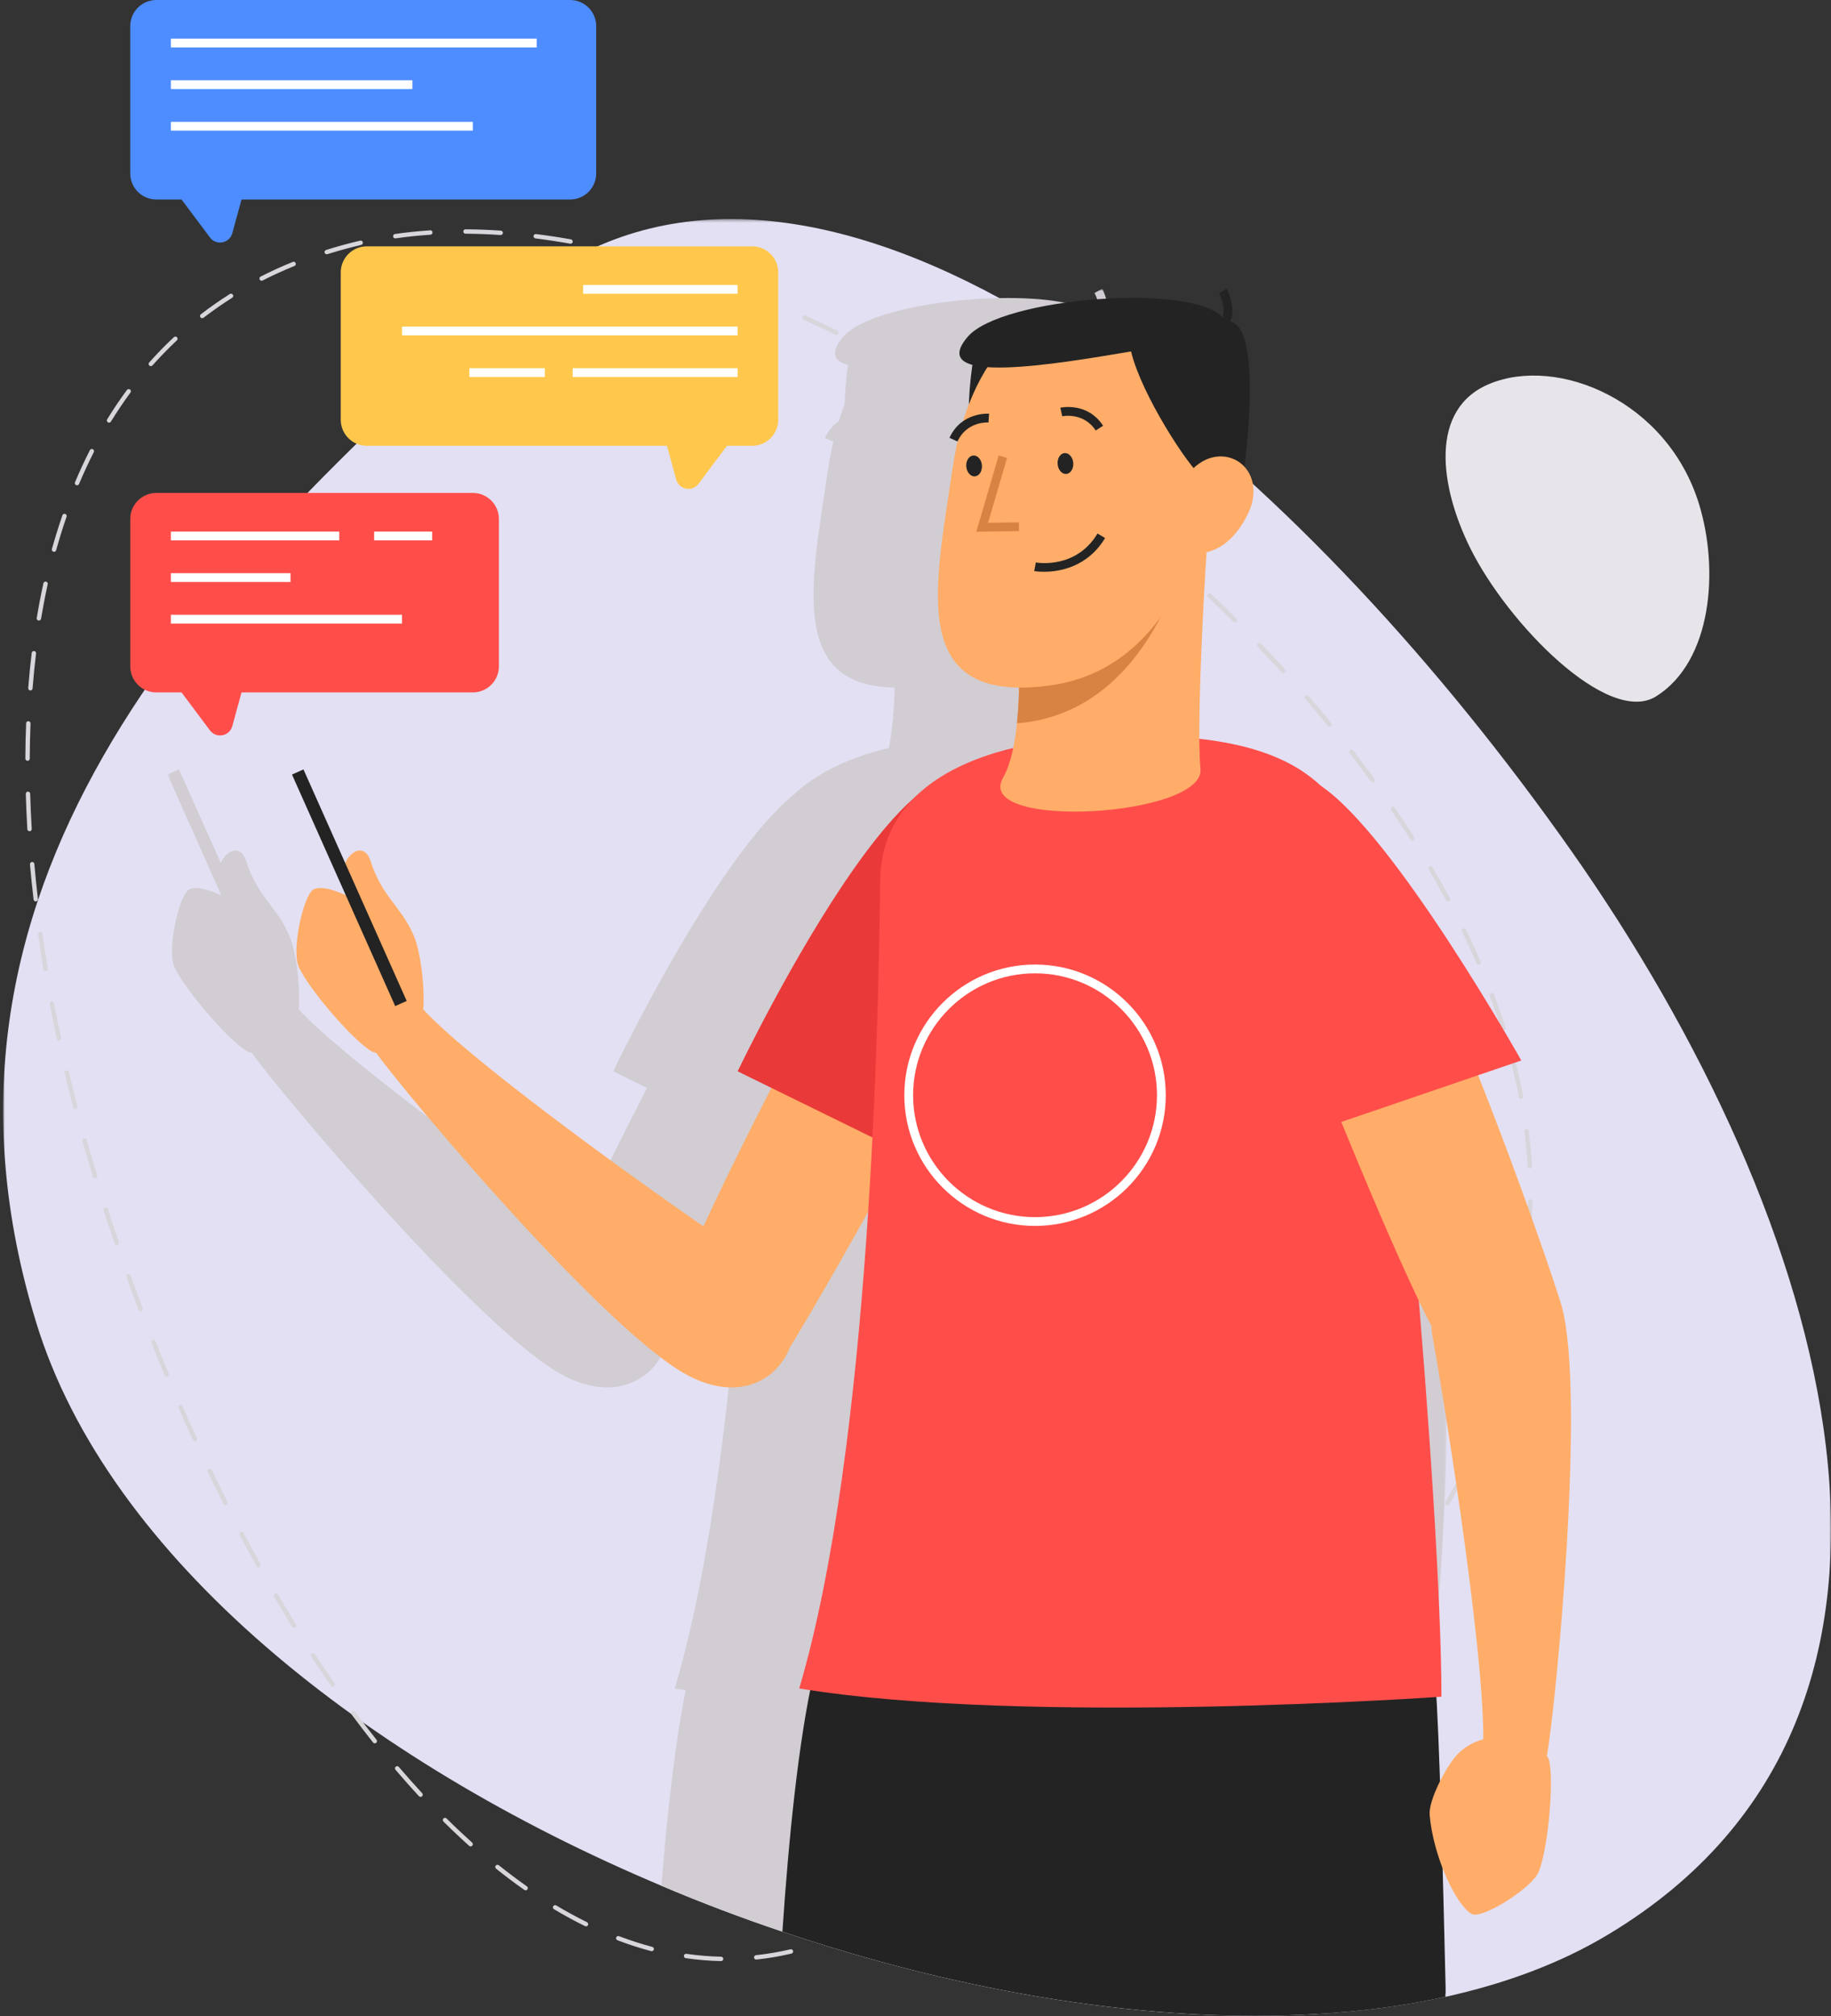 <svg width="563" height="620" viewBox="0 0 563 620" fill="none" xmlns="http://www.w3.org/2000/svg">
<rect x="0" y="0" width="563" height="620" fill="#333333" stroke="none"/>
<mask id="mask0_37_627" style="mask-type:luminance" maskUnits="userSpaceOnUse" x="0" y="67" width="563" height="553">
<path fill-rule="evenodd" clip-rule="evenodd" d="M0.963 67.365H563V619.914H0.963V67.365Z" fill="white"/>
</mask>
<g mask="url(#mask0_37_627)">
<path fill-rule="evenodd" clip-rule="evenodd" d="M494.518 594.904C479.974 603.662 463.052 609.988 444.4 614.097C432.019 616.8 418.827 618.584 405.095 619.341C354.599 622.423 296.533 612.961 240.577 594.039C228.034 589.822 215.599 585.118 203.38 579.928C112.39 541.65 33.293 479.152 11.127 406.705C-29.368 274.463 57.568 179.364 158.236 92.104C199.055 56.691 252.254 61.773 307.292 91.671C320.16 98.645 333.081 106.971 346.002 116.433C394.498 152.061 442.508 203.909 483.056 261.542C562.639 374.699 608.702 526.296 494.518 594.904Z" fill="#E3E0F3"/>
</g>
<path fill-rule="evenodd" clip-rule="evenodd" d="M452.095 168.61C442.704 149.676 439.265 125.715 458.096 118C479.127 109.387 512.636 123.314 522.39 154.915C528.623 175.108 526.482 203.297 509.257 214.132C494.519 223.409 463.616 191.83 452.095 168.61" fill="#E8E5EA"/>
<path fill-rule="evenodd" clip-rule="evenodd" d="M153.948 72.276C153.932 72.276 153.915 72.276 153.899 72.276C150.282 72.027 146.655 71.892 143.13 71.87C142.751 71.87 142.454 71.567 142.454 71.194C142.459 70.821 142.757 70.519 143.13 70.519H143.135C146.692 70.54 150.347 70.675 153.997 70.924C154.37 70.951 154.645 71.275 154.624 71.648C154.597 72.005 154.299 72.276 153.948 72.276ZM121.542 73.313C121.212 73.313 120.92 73.07 120.871 72.735C120.817 72.367 121.071 72.021 121.444 71.967C124.937 71.459 128.581 71.08 132.263 70.837C132.684 70.767 132.96 71.097 132.982 71.47C133.009 71.837 132.728 72.162 132.354 72.183C128.705 72.427 125.099 72.805 121.639 73.302C121.606 73.308 121.574 73.313 121.542 73.313ZM175.433 74.951C175.39 74.951 175.352 74.946 175.314 74.94C171.762 74.302 168.172 73.762 164.642 73.318C164.269 73.27 164.004 72.934 164.053 72.561C164.101 72.194 164.409 71.945 164.809 71.978C168.367 72.421 171.978 72.972 175.552 73.61C175.914 73.675 176.163 74.027 176.098 74.394C176.039 74.719 175.752 74.951 175.433 74.951ZM100.467 78.195C100.181 78.195 99.916 78.011 99.824 77.719C99.71 77.363 99.91 76.984 100.267 76.876C103.689 75.795 107.214 74.832 110.75 74.005C111.107 73.919 111.48 74.146 111.561 74.508C111.648 74.87 111.421 75.233 111.058 75.319C107.555 76.141 104.057 77.098 100.673 78.163C100.602 78.184 100.538 78.195 100.467 78.195ZM196.562 79.688C196.502 79.688 196.443 79.682 196.383 79.666C192.869 78.715 189.344 77.844 185.9 77.071C185.532 76.99 185.305 76.628 185.386 76.26C185.467 75.898 185.808 75.665 186.192 75.752C189.658 76.53 193.204 77.406 196.74 78.358C197.097 78.46 197.313 78.828 197.21 79.19C197.129 79.488 196.859 79.688 196.562 79.688ZM217.252 86.122C217.176 86.122 217.101 86.111 217.025 86.084C213.641 84.889 210.186 83.748 206.769 82.683C206.412 82.57 206.212 82.191 206.326 81.84C206.434 81.483 206.818 81.278 207.169 81.397C210.602 82.462 214.073 83.613 217.474 84.808C217.825 84.932 218.014 85.322 217.89 85.673C217.793 85.949 217.533 86.122 217.252 86.122ZM80.447 86.332C80.204 86.332 79.966 86.197 79.847 85.959C79.679 85.629 79.809 85.223 80.144 85.05C83.329 83.428 86.659 81.909 90.038 80.541C90.373 80.39 90.773 80.569 90.914 80.915C91.055 81.26 90.887 81.655 90.541 81.796C87.2 83.147 83.907 84.65 80.755 86.256C80.658 86.305 80.55 86.332 80.447 86.332ZM237.451 93.956C237.364 93.956 237.278 93.94 237.186 93.902C233.877 92.496 230.509 91.123 227.167 89.831C226.821 89.695 226.648 89.301 226.784 88.955C226.924 88.609 227.313 88.447 227.659 88.571C231.011 89.868 234.396 91.247 237.715 92.658C238.061 92.804 238.218 93.199 238.078 93.545C237.964 93.799 237.715 93.956 237.451 93.956ZM62.173 97.854C61.968 97.854 61.773 97.767 61.638 97.594C61.411 97.297 61.465 96.87 61.762 96.643C64.601 94.459 67.601 92.361 70.678 90.42C70.997 90.225 71.413 90.317 71.613 90.631C71.813 90.95 71.716 91.366 71.402 91.561C68.358 93.486 65.396 95.556 62.584 97.719C62.465 97.811 62.319 97.854 62.173 97.854ZM257.141 102.995C257.044 102.995 256.941 102.974 256.843 102.925C253.589 101.319 250.307 99.757 247.079 98.275C246.744 98.119 246.593 97.713 246.75 97.378C246.906 97.037 247.306 96.886 247.647 97.043C250.88 98.529 254.178 100.103 257.444 101.709C257.779 101.876 257.914 102.282 257.752 102.617C257.633 102.855 257.39 102.995 257.141 102.995ZM46.381 112.597C46.219 112.597 46.062 112.543 45.932 112.424C45.651 112.181 45.63 111.754 45.878 111.472C48.273 108.775 50.825 106.152 53.469 103.687C53.739 103.428 54.166 103.444 54.42 103.714C54.68 103.99 54.664 104.417 54.388 104.671C51.782 107.115 49.257 109.705 46.884 112.37C46.754 112.521 46.57 112.597 46.381 112.597ZM276.317 113.083C276.204 113.083 276.096 113.056 275.988 112.997C272.847 111.24 269.646 109.504 266.483 107.839C266.153 107.666 266.024 107.255 266.197 106.925C266.375 106.596 266.786 106.466 267.11 106.639C270.289 108.315 273.495 110.056 276.647 111.818C276.972 112.002 277.091 112.413 276.907 112.737C276.782 112.959 276.555 113.083 276.317 113.083ZM294.97 124.123C294.851 124.123 294.727 124.091 294.613 124.02C291.531 122.096 288.423 120.209 285.373 118.403C285.049 118.214 284.941 117.798 285.135 117.479C285.319 117.149 285.736 117.046 286.06 117.241C289.115 119.046 292.24 120.944 295.332 122.874C295.646 123.074 295.743 123.491 295.543 123.81C295.419 124.01 295.197 124.123 294.97 124.123ZM33.53 129.984C33.406 129.984 33.287 129.951 33.173 129.881C32.859 129.686 32.757 129.27 32.951 128.951C34.855 125.853 36.904 122.815 39.028 119.928C39.255 119.63 39.677 119.571 39.974 119.787C40.277 120.009 40.337 120.431 40.115 120.728C38.012 123.588 35.99 126.589 34.103 129.659C33.979 129.87 33.757 129.984 33.53 129.984ZM313.081 136.028C312.946 136.028 312.811 135.985 312.698 135.909C309.702 133.839 306.68 131.806 303.723 129.86C303.409 129.654 303.323 129.238 303.528 128.924C303.734 128.622 304.15 128.53 304.464 128.73C307.432 130.681 310.459 132.72 313.46 134.79C313.773 135.007 313.849 135.428 313.638 135.731C313.503 135.92 313.292 136.028 313.081 136.028ZM330.604 148.706C330.463 148.706 330.323 148.663 330.198 148.571C327.3 146.382 324.381 144.214 321.515 142.138C321.213 141.916 321.148 141.494 321.364 141.197C321.586 140.889 322.007 140.824 322.31 141.045C325.181 143.122 328.111 145.295 331.015 147.495C331.312 147.717 331.366 148.144 331.144 148.442C331.009 148.615 330.809 148.706 330.604 148.706ZM23.685 149.241C23.598 149.241 23.512 149.225 23.425 149.193C23.079 149.047 22.917 148.647 23.063 148.306C24.48 144.932 26.02 141.613 27.637 138.445C27.805 138.11 28.21 137.974 28.545 138.147C28.88 138.315 29.01 138.726 28.843 139.056C27.237 142.202 25.712 145.489 24.306 148.831C24.198 149.09 23.95 149.241 23.685 149.241ZM347.585 162.18C347.434 162.18 347.283 162.131 347.153 162.028C344.428 159.763 341.6 157.465 338.746 155.2C338.454 154.967 338.405 154.546 338.638 154.254C338.876 153.962 339.297 153.919 339.584 154.14C342.449 156.411 345.288 158.714 348.018 160.985C348.304 161.223 348.348 161.65 348.11 161.936C347.975 162.098 347.78 162.18 347.585 162.18ZM16.619 169.695C16.554 169.695 16.494 169.689 16.435 169.673C16.078 169.57 15.862 169.197 15.964 168.835C16.948 165.316 18.03 161.823 19.187 158.46C19.311 158.109 19.7 157.909 20.046 158.039C20.398 158.163 20.587 158.547 20.468 158.898C19.316 162.239 18.241 165.705 17.267 169.203C17.186 169.5 16.91 169.695 16.619 169.695ZM363.989 176.43C363.821 176.43 363.664 176.371 363.534 176.252C360.869 173.83 358.139 171.402 355.419 169.04C355.138 168.802 355.111 168.369 355.354 168.088C355.598 167.802 356.025 167.786 356.306 168.023C359.036 170.391 361.767 172.824 364.443 175.252C364.718 175.506 364.74 175.933 364.486 176.209C364.351 176.355 364.172 176.43 363.989 176.43ZM11.958 190.839C11.92 190.839 11.883 190.834 11.845 190.828C11.477 190.769 11.228 190.417 11.293 190.05C11.893 186.455 12.585 182.87 13.348 179.388C13.429 179.026 13.786 178.799 14.153 178.869C14.515 178.95 14.748 179.313 14.667 179.675C13.91 183.135 13.223 186.703 12.623 190.271C12.569 190.601 12.283 190.839 11.958 190.839ZM379.683 191.374C379.51 191.374 379.337 191.309 379.208 191.174C376.65 188.628 374.039 186.087 371.455 183.627C371.185 183.367 371.174 182.94 371.433 182.67C371.687 182.405 372.12 182.389 372.385 182.648C374.98 185.119 377.597 187.665 380.159 190.217C380.424 190.482 380.424 190.909 380.159 191.174C380.03 191.309 379.857 191.374 379.683 191.374ZM394.649 207.042C394.465 207.042 394.286 206.966 394.151 206.821C391.724 204.155 389.242 201.49 386.771 198.905C386.517 198.641 386.528 198.208 386.793 197.954C387.069 197.7 387.49 197.7 387.75 197.976C390.231 200.565 392.718 203.236 395.151 205.912C395.405 206.188 395.384 206.615 395.103 206.864C394.978 206.983 394.816 207.042 394.649 207.042ZM9.347 212.329C9.331 212.329 9.314 212.329 9.293 212.329C8.92 212.297 8.644 211.972 8.671 211.605C8.958 207.961 9.32 204.322 9.747 200.797C9.79 200.43 10.093 200.181 10.498 200.208C10.871 200.251 11.131 200.586 11.088 200.959C10.666 204.468 10.304 208.085 10.017 211.708C9.996 212.059 9.698 212.329 9.347 212.329ZM408.813 223.44C408.619 223.44 408.424 223.353 408.289 223.191C406.04 220.445 403.699 217.66 401.326 214.914C401.082 214.633 401.115 214.205 401.401 213.962C401.682 213.713 402.109 213.751 402.353 214.032C404.732 216.784 407.083 219.579 409.338 222.337C409.576 222.623 409.533 223.05 409.241 223.288C409.116 223.391 408.965 223.44 408.813 223.44ZM8.471 233.971C8.098 233.966 7.795 233.663 7.795 233.29C7.811 229.662 7.893 226.013 8.033 222.439C8.049 222.072 8.336 221.764 8.736 221.791C9.109 221.807 9.401 222.12 9.385 222.493C9.244 226.051 9.163 229.684 9.147 233.296C9.147 233.669 8.844 233.971 8.471 233.971ZM422.065 240.584C421.854 240.584 421.648 240.492 421.519 240.308C419.394 237.394 417.21 234.48 415.025 231.658C414.798 231.361 414.852 230.939 415.15 230.706C415.442 230.479 415.864 230.528 416.096 230.831C418.291 233.664 420.481 236.589 422.611 239.514C422.827 239.816 422.762 240.238 422.465 240.454C422.34 240.546 422.2 240.584 422.065 240.584ZM9.082 255.63C8.725 255.63 8.428 255.349 8.406 254.992C8.19 251.327 8.028 247.672 7.93 244.147C7.92 243.774 8.212 243.46 8.585 243.449H8.606C8.968 243.449 9.271 243.741 9.282 244.109C9.379 247.623 9.541 251.256 9.758 254.911C9.779 255.284 9.493 255.603 9.12 255.63H9.082ZM434.256 258.49C434.035 258.49 433.813 258.382 433.683 258.176C431.78 255.176 429.78 252.137 427.741 249.148C427.536 248.839 427.612 248.418 427.92 248.207C428.223 247.996 428.65 248.077 428.861 248.385C430.904 251.386 432.915 254.441 434.824 257.452C435.024 257.771 434.932 258.187 434.618 258.387C434.505 258.458 434.381 258.49 434.256 258.49ZM445.199 277.186C444.961 277.186 444.729 277.056 444.604 276.829C442.917 273.693 441.139 270.525 439.311 267.405C439.127 267.086 439.236 266.675 439.555 266.481C439.868 266.286 440.29 266.4 440.479 266.724C442.312 269.854 444.101 273.039 445.794 276.191C445.972 276.515 445.848 276.932 445.518 277.105C445.421 277.159 445.307 277.186 445.199 277.186ZM10.99 277.213C10.65 277.213 10.358 276.959 10.32 276.613C9.893 272.975 9.525 269.336 9.212 265.822C9.179 265.449 9.455 265.119 9.823 265.087C10.261 265.049 10.525 265.33 10.558 265.697C10.866 269.206 11.239 272.829 11.661 276.462C11.704 276.829 11.439 277.165 11.066 277.208C11.039 277.213 11.018 277.213 10.99 277.213ZM454.655 296.665C454.395 296.665 454.147 296.514 454.033 296.26C452.606 292.967 451.087 289.664 449.524 286.447C449.362 286.112 449.502 285.706 449.838 285.544C450.167 285.377 450.573 285.517 450.741 285.852C452.314 289.096 453.838 292.411 455.277 295.719C455.423 296.065 455.266 296.46 454.925 296.611C454.839 296.644 454.747 296.665 454.655 296.665ZM14.034 298.665C13.71 298.665 13.423 298.427 13.369 298.098C12.758 294.481 12.201 290.875 11.71 287.377C11.655 287.009 11.915 286.663 12.283 286.614C12.629 286.555 12.991 286.814 13.045 287.187C13.537 290.675 14.094 294.27 14.699 297.876C14.764 298.244 14.515 298.59 14.148 298.655C14.11 298.66 14.072 298.665 14.034 298.665ZM462.289 316.918C462.002 316.918 461.737 316.739 461.645 316.453C460.57 313.09 459.375 309.668 458.088 306.267C457.958 305.916 458.131 305.526 458.483 305.397C458.829 305.245 459.218 305.434 459.353 305.786C460.651 309.208 461.851 312.658 462.932 316.037C463.046 316.393 462.851 316.777 462.494 316.891C462.424 316.912 462.354 316.918 462.289 316.918ZM18.116 319.94C17.803 319.94 17.527 319.723 17.456 319.404C16.7 315.901 15.97 312.322 15.294 308.775C15.218 308.408 15.462 308.056 15.829 307.986C16.186 307.889 16.548 308.154 16.619 308.521C17.294 312.057 18.019 315.625 18.776 319.123C18.857 319.485 18.624 319.848 18.257 319.923C18.213 319.934 18.165 319.94 18.116 319.94ZM467.695 337.867C467.382 337.867 467.095 337.64 467.036 337.315C466.365 333.872 465.565 330.336 464.651 326.805C464.559 326.443 464.776 326.075 465.138 325.984C465.489 325.892 465.862 326.108 465.96 326.47C466.879 330.022 467.69 333.585 468.36 337.061C468.43 337.424 468.193 337.78 467.825 337.851C467.782 337.862 467.738 337.867 467.695 337.867ZM23.149 341.009C22.847 341.009 22.576 340.803 22.495 340.5C21.582 337.008 20.7 333.499 19.862 329.985C19.776 329.617 19.998 329.255 20.36 329.168C20.717 329.082 21.09 329.304 21.176 329.666C22.02 333.175 22.89 336.673 23.804 340.16C23.896 340.522 23.685 340.89 23.323 340.987C23.263 340.998 23.204 341.009 23.149 341.009ZM470.371 359.32C470.015 359.32 469.717 359.039 469.696 358.677C469.512 355.146 469.193 351.535 468.739 347.95C468.69 347.583 468.955 347.242 469.322 347.199C469.728 347.166 470.031 347.415 470.079 347.783C470.534 351.4 470.863 355.043 471.047 358.606C471.069 358.979 470.782 359.298 470.409 359.32H470.371ZM29.232 362.348C28.945 362.348 28.68 362.164 28.588 361.872L28.426 361.348C27.372 357.915 26.334 354.417 25.355 350.957C25.253 350.6 25.458 350.227 25.82 350.124C26.193 350.027 26.556 350.232 26.653 350.589C27.637 354.038 28.669 357.531 29.724 360.959L29.875 361.472C29.989 361.829 29.789 362.202 29.432 362.316C29.367 362.337 29.297 362.348 29.232 362.348ZM470.02 380.947C470.004 380.947 469.993 380.947 469.977 380.947C469.604 380.92 469.323 380.595 469.35 380.222C469.598 376.687 469.771 373.064 469.852 369.453C469.858 369.08 470.123 368.809 470.544 368.793C470.912 368.798 471.209 369.107 471.204 369.485C471.123 373.118 470.95 376.762 470.696 380.32C470.674 380.676 470.371 380.947 470.02 380.947ZM35.93 382.935C35.655 382.935 35.39 382.762 35.292 382.481C34.125 379.07 32.978 375.642 31.859 372.204C31.746 371.852 31.94 371.468 32.297 371.355C32.654 371.241 33.032 371.436 33.146 371.787C34.265 375.215 35.406 378.637 36.574 382.043C36.693 382.395 36.504 382.779 36.152 382.903C36.076 382.925 36.006 382.935 35.93 382.935ZM467.365 402.409C467.328 402.409 467.29 402.404 467.246 402.398C466.879 402.328 466.636 401.977 466.7 401.614C467.322 398.133 467.863 394.548 468.312 390.953C468.355 390.58 468.712 390.315 469.063 390.364C469.436 390.412 469.696 390.747 469.652 391.12C469.204 394.743 468.658 398.349 468.03 401.847C467.971 402.177 467.69 402.409 467.365 402.409ZM43.256 403.286C42.986 403.286 42.726 403.118 42.629 402.848C41.353 399.48 40.104 396.095 38.877 392.7C38.747 392.349 38.931 391.959 39.282 391.829C39.639 391.711 40.018 391.889 40.147 392.24C41.369 395.63 42.618 399.009 43.889 402.367C44.018 402.718 43.845 403.107 43.499 403.237C43.418 403.27 43.337 403.286 43.256 403.286ZM51.258 423.42C50.993 423.42 50.744 423.263 50.636 423.004C49.246 419.679 47.889 416.332 46.549 412.958C46.408 412.612 46.581 412.218 46.927 412.082C47.262 411.947 47.662 412.11 47.803 412.456C49.138 415.824 50.501 419.165 51.879 422.484C52.025 422.831 51.863 423.225 51.517 423.366C51.431 423.404 51.344 423.42 51.258 423.42ZM462.343 423.435C462.283 423.435 462.218 423.43 462.148 423.408C461.791 423.3 461.591 422.921 461.699 422.565C462.727 419.148 463.673 415.644 464.5 412.163C464.592 411.8 464.938 411.579 465.316 411.66C465.679 411.752 465.906 412.114 465.819 412.476C464.981 415.985 464.03 419.51 462.992 422.954C462.905 423.246 462.635 423.435 462.343 423.435ZM59.93 443.277C59.675 443.277 59.432 443.131 59.319 442.883C57.821 439.612 56.34 436.308 54.885 432.983C54.739 432.643 54.896 432.243 55.237 432.091C55.578 431.951 55.977 432.097 56.129 432.443C57.578 435.762 59.048 439.055 60.546 442.32C60.703 442.661 60.551 443.061 60.216 443.218C60.124 443.261 60.027 443.277 59.93 443.277ZM454.871 443.725C454.779 443.725 454.687 443.709 454.595 443.666C454.255 443.52 454.103 443.12 454.249 442.779C455.687 439.514 457.039 436.151 458.283 432.783C458.412 432.437 458.796 432.253 459.153 432.383C459.499 432.512 459.677 432.902 459.548 433.253C458.299 436.648 456.931 440.033 455.487 443.32C455.374 443.574 455.131 443.725 454.871 443.725ZM69.321 462.799C69.072 462.799 68.834 462.664 68.715 462.432C67.099 459.22 65.498 455.976 63.92 452.7C63.757 452.365 63.898 451.959 64.239 451.797C64.585 451.64 64.979 451.776 65.141 452.111C66.715 455.376 68.304 458.615 69.921 461.821C70.088 462.156 69.959 462.561 69.623 462.729C69.526 462.778 69.423 462.799 69.321 462.799ZM444.988 462.973C444.869 462.973 444.75 462.946 444.642 462.881C444.318 462.686 444.215 462.275 444.404 461.956C446.237 458.858 447.994 455.68 449.621 452.5C449.794 452.165 450.194 452.036 450.53 452.209C450.865 452.382 450.995 452.787 450.827 453.117C449.183 456.317 447.416 459.523 445.567 462.643C445.442 462.854 445.215 462.973 444.988 462.973ZM432.921 480.923C432.78 480.923 432.634 480.88 432.51 480.788C432.218 480.566 432.159 480.139 432.38 479.842C434.548 476.976 436.657 474.03 438.646 471.072C438.857 470.764 439.273 470.678 439.587 470.889C439.895 471.099 439.976 471.521 439.765 471.829C437.765 474.808 435.646 477.776 433.462 480.658C433.326 480.831 433.126 480.923 432.921 480.923ZM79.469 481.944C79.231 481.944 79.004 481.82 78.879 481.598C77.155 478.506 75.414 475.3 73.7 472.067C73.527 471.737 73.646 471.326 73.976 471.153C74.311 470.991 74.716 471.104 74.889 471.434C76.603 474.656 78.339 477.857 80.058 480.939C80.242 481.263 80.123 481.679 79.798 481.858C79.696 481.917 79.582 481.944 79.469 481.944ZM418.983 497.456C418.821 497.456 418.653 497.396 418.523 497.272C418.253 497.023 418.237 496.59 418.491 496.32C420.956 493.676 423.368 490.957 425.655 488.248C425.898 487.973 426.325 487.929 426.606 488.167C426.893 488.411 426.93 488.838 426.687 489.124C424.384 491.849 421.962 494.579 419.48 497.245C419.345 497.385 419.167 497.456 418.983 497.456ZM90.444 500.623C90.222 500.623 90 500.51 89.871 500.304C87.995 497.271 86.108 494.146 84.264 491.016C84.08 490.692 84.183 490.275 84.507 490.086C84.826 489.897 85.243 490.011 85.432 490.329C87.27 493.454 89.146 496.569 91.022 499.591C91.217 499.91 91.12 500.326 90.8 500.521C90.692 500.591 90.568 500.623 90.444 500.623ZM403.515 512.588C403.326 512.588 403.142 512.512 403.007 512.361C402.758 512.085 402.785 511.658 403.061 511.409C405.775 508.976 408.424 506.5 410.949 504.035C411.214 503.775 411.646 503.786 411.901 504.046C412.165 504.316 412.16 504.743 411.89 505.003C409.354 507.479 406.689 509.971 403.964 512.415C403.834 512.528 403.672 512.588 403.515 512.588ZM102.338 518.735C102.122 518.735 101.911 518.632 101.781 518.443C99.737 515.508 97.694 512.48 95.71 509.447C95.499 509.139 95.591 508.717 95.904 508.512C96.212 508.312 96.629 508.398 96.84 508.712C98.818 511.734 100.856 514.745 102.889 517.67C103.106 517.978 103.03 518.4 102.722 518.611C102.603 518.692 102.473 518.735 102.338 518.735ZM386.831 526.391C386.625 526.391 386.425 526.299 386.296 526.126C386.069 525.828 386.123 525.407 386.42 525.18C389.291 522.974 392.14 520.714 394.876 518.454C395.162 518.211 395.584 518.254 395.822 518.54C396.06 518.832 396.022 519.254 395.735 519.492C392.983 521.768 390.129 524.039 387.242 526.25C387.117 526.347 386.971 526.391 386.831 526.391ZM115.243 536.127C115.048 536.127 114.848 536.041 114.713 535.873C112.529 533.111 110.307 530.213 108.107 527.255C107.885 526.958 107.95 526.531 108.247 526.309C108.55 526.093 108.972 526.153 109.199 526.45C111.383 529.396 113.594 532.283 115.773 535.03C116.005 535.322 115.957 535.749 115.665 535.982C115.54 536.079 115.394 536.127 115.243 536.127ZM369.222 538.993C369.006 538.993 368.795 538.885 368.66 538.69C368.454 538.382 368.535 537.96 368.849 537.755C371.855 535.738 374.845 533.668 377.737 531.602C378.035 531.381 378.462 531.456 378.678 531.759C378.894 532.062 378.829 532.489 378.527 532.705C375.623 534.776 372.623 536.852 369.6 538.879C369.487 538.955 369.352 538.993 369.222 538.993ZM350.91 550.552C350.678 550.552 350.456 550.433 350.326 550.222C350.137 549.903 350.24 549.487 350.564 549.292C353.711 547.416 356.814 545.518 359.782 543.642C360.101 543.453 360.518 543.539 360.718 543.853C360.912 544.172 360.82 544.588 360.507 544.788C357.522 546.664 354.414 548.573 351.256 550.454C351.148 550.519 351.029 550.552 350.91 550.552ZM129.311 552.595C129.132 552.595 128.948 552.52 128.819 552.379C126.413 549.779 123.985 547.043 121.606 544.259C121.369 543.977 121.396 543.545 121.682 543.307C121.969 543.069 122.396 543.096 122.634 543.383C125.002 546.156 127.418 548.87 129.808 551.46C130.062 551.736 130.046 552.163 129.77 552.417C129.64 552.536 129.478 552.595 129.311 552.595ZM332.058 561.224C331.815 561.224 331.582 561.095 331.463 560.873C331.285 560.543 331.409 560.132 331.734 559.954C334.924 558.235 338.081 556.494 341.206 554.726C341.53 554.542 341.941 554.656 342.13 554.98C342.309 555.304 342.195 555.715 341.871 555.905C338.74 557.672 335.572 559.419 332.377 561.143C332.274 561.197 332.166 561.224 332.058 561.224ZM144.708 567.82C144.546 567.82 144.384 567.761 144.259 567.647C141.605 565.268 138.945 562.76 136.361 560.191C136.09 559.927 136.09 559.499 136.355 559.235C136.615 558.97 137.042 558.97 137.307 559.229C139.88 561.786 142.524 564.273 145.162 566.641C145.438 566.89 145.46 567.317 145.211 567.598C145.076 567.744 144.892 567.82 144.708 567.82ZM312.811 571.156C312.562 571.156 312.319 571.021 312.206 570.783C312.038 570.448 312.179 570.037 312.508 569.874C315.752 568.263 318.974 566.641 322.17 564.992C322.494 564.825 322.899 564.955 323.078 565.284C323.245 565.614 323.121 566.025 322.786 566.198C319.585 567.847 316.363 569.474 313.108 571.086C313.011 571.134 312.908 571.156 312.811 571.156ZM293.256 580.492C293.002 580.492 292.759 580.346 292.645 580.098C292.488 579.762 292.634 579.357 292.975 579.206C296.257 577.686 299.527 576.151 302.771 574.605C303.101 574.453 303.517 574.589 303.674 574.924C303.836 575.259 303.69 575.664 303.355 575.827C300.101 577.378 296.83 578.908 293.537 580.427C293.451 580.471 293.353 580.492 293.256 580.492ZM161.614 581.33C161.484 581.33 161.349 581.287 161.23 581.206C158.338 579.173 155.413 576.978 152.542 574.675C152.25 574.443 152.202 574.015 152.434 573.723C152.677 573.437 153.099 573.388 153.386 573.621C156.235 575.902 159.133 578.086 162.003 580.098C162.312 580.314 162.387 580.736 162.171 581.044C162.041 581.228 161.83 581.33 161.614 581.33ZM273.533 589.332C273.274 589.332 273.025 589.181 272.911 588.927C272.765 588.586 272.922 588.186 273.263 588.035C276.572 586.591 279.87 585.137 283.146 583.666C283.486 583.515 283.887 583.666 284.038 584.007C284.189 584.347 284.038 584.747 283.703 584.899C280.416 586.369 277.118 587.829 273.804 589.273C273.717 589.311 273.625 589.332 273.533 589.332ZM180.191 592.409C180.088 592.409 179.985 592.387 179.888 592.338C176.714 590.776 173.503 589.03 170.34 587.132C170.021 586.943 169.919 586.526 170.108 586.207C170.297 585.888 170.713 585.78 171.038 585.975C174.168 587.846 177.347 589.581 180.488 591.127C180.823 591.295 180.958 591.695 180.796 592.03C180.677 592.273 180.434 592.409 180.191 592.409ZM253.567 597.719C253.291 597.719 253.032 597.546 252.935 597.27C252.805 596.919 252.989 596.529 253.34 596.405C254.908 595.837 256.514 595.21 258.114 594.534C259.849 593.799 261.59 593.064 263.326 592.323C263.666 592.182 264.066 592.334 264.212 592.674C264.358 593.021 264.202 593.421 263.861 593.561C262.12 594.307 260.379 595.048 258.638 595.783C257.016 596.464 255.389 597.102 253.8 597.675C253.724 597.702 253.643 597.719 253.567 597.719ZM200.384 600.047C200.33 600.047 200.27 600.037 200.216 600.026C196.783 599.117 193.301 597.993 189.863 596.685C189.512 596.555 189.333 596.16 189.468 595.814C189.603 595.463 189.993 595.29 190.339 595.425C193.739 596.712 197.178 597.825 200.557 598.717C200.919 598.815 201.135 599.182 201.038 599.539C200.957 599.847 200.687 600.047 200.384 600.047ZM232.531 602.622C232.185 602.622 231.893 602.363 231.855 602.017C231.817 601.644 232.087 601.314 232.455 601.271C235.985 600.897 239.548 600.292 243.041 599.47C243.419 599.378 243.771 599.616 243.852 599.973C243.944 600.335 243.717 600.703 243.354 600.784C239.802 601.622 236.185 602.233 232.601 602.617C232.574 602.622 232.552 602.622 232.531 602.622ZM221.718 603.087H221.707C218.122 603.017 214.479 602.714 210.867 602.195C210.499 602.141 210.245 601.8 210.299 601.432C210.348 601.059 210.656 600.794 211.062 600.859C214.614 601.373 218.204 601.665 221.734 601.735C222.102 601.746 222.404 602.054 222.394 602.427C222.388 602.795 222.085 603.087 221.718 603.087Z" fill="#D8D5DB"/>
<mask id="mask1_37_627" style="mask-type:luminance" maskUnits="userSpaceOnUse" x="51" y="88" width="394" height="532">
<path fill-rule="evenodd" clip-rule="evenodd" d="M51.512 88.805H444.765V619.914H51.512V88.805Z" fill="white"/>
</mask>
<g mask="url(#mask1_37_627)">
<path fill-rule="evenodd" clip-rule="evenodd" d="M417.853 534.891C414.825 535.702 411.798 537.27 409.365 540.028C407.959 541.65 406.121 544.677 404.499 547.867C404.121 536.946 403.742 527.647 403.364 521.916C404.391 521.808 404.986 521.808 404.986 521.808C404.986 520.51 404.986 519.213 404.932 517.807C404.661 491.478 401.796 445.685 398.011 400.055C399.363 402.866 400.661 405.461 401.904 407.786C401.958 408.597 401.958 409.408 402.12 410.273C404.121 421.194 414.123 481.638 417.042 518.077C417.583 524.619 417.853 530.35 417.853 534.891ZM441.912 401.677V401.568C438.776 391.35 428.233 360.912 416.231 330.69L429.531 326.148C429.531 326.148 390.605 256.892 367.843 241.646C367.789 241.592 367.735 241.592 367.681 241.537C359.68 234.077 348.002 229.211 330.539 227.21C330.431 212.775 331.512 188.446 332.755 169.794C341.73 167.739 346.055 157.197 346.65 154.872C347.894 150.114 346.758 146.168 344.433 143.627C345.136 137.734 346.326 126.272 346.001 116.432C345.731 107.403 344.271 99.78 340.054 98.861C340.108 98.699 340.216 98.591 340.27 98.483C341.676 93.995 339.027 89.021 338.919 88.805L336.54 90.103C337.189 91.238 338.54 94.806 337.675 97.618C333.675 93.184 321.24 91.4 307.291 91.671C287.774 91.995 265.391 96.482 259.336 103.511C255.119 108.377 256.362 111.026 260.742 112.215C260.093 116.757 259.822 120.703 259.714 124.326C259.066 126.002 258.471 127.732 257.876 129.57C256.308 130.651 254.794 132.219 253.659 134.652L256.146 135.787C256.2 135.679 256.254 135.625 256.308 135.517C255.659 138.274 255.065 141.086 254.632 144.167C249.766 177.687 241.819 211.045 275.069 211.424C275.015 215.208 274.798 218.884 274.42 222.345C274.15 225.102 273.771 227.697 273.285 230.022C260.633 233.103 250.74 237.969 243.873 244.511C219.436 264.677 188.565 329.446 188.565 329.446L198.946 334.583C191.269 349.504 183.7 364.751 178.023 377.131C151.747 358.966 105.576 325.283 91.952 310.524C91.952 310.47 91.898 310.47 91.844 310.416C92.385 304.739 91.357 295.548 89.844 290.358C89.844 290.25 89.844 290.141 89.79 289.979C89.681 289.709 89.573 289.547 89.519 289.331C89.411 289.006 89.303 288.628 89.195 288.357C88.924 287.655 88.708 287.168 88.492 286.735C84.87 278.734 79.139 275.598 75.733 264.947C73.949 259.271 69.569 261.595 67.893 265.38L55.026 236.618L51.512 238.185L68.055 275.328C64.163 273.598 60.757 272.571 58.432 273.381C55.242 274.463 51.728 290.52 53.242 296.251C54.756 301.928 70.272 320.201 76.057 323.337C76.49 323.553 76.976 323.716 77.409 323.77C86.762 336.853 148.774 410.489 173.698 423.248C189.16 431.088 200.784 424.33 204.623 414.274C209.596 406.272 218.733 390.647 228.681 372.59C225.437 422.87 219.22 479.53 207.488 519.267C208.569 519.429 209.705 519.591 210.84 519.754C207.542 536.243 205.109 557.923 203.379 579.927C215.598 585.118 228.032 589.821 240.575 594.038C296.532 612.961 354.598 622.422 405.094 619.34C405.905 616.853 406.283 614.258 406.229 611.501C405.959 600.688 405.634 587.442 405.31 574.359C408.013 581.387 411.527 587.172 414.339 588.632C417.312 590.146 431.369 581.549 434.451 576.413C437.478 571.439 439.803 547.543 438.019 541.163C437.911 540.731 437.587 540.406 437.37 540.028C438.019 536.459 438.992 528.674 440.074 518.51C443.534 484.233 447.643 422.654 441.912 401.677Z" fill="#D1CDD3"/>
</g>
<path fill-rule="evenodd" clip-rule="evenodd" d="M303.837 297.971L268.593 274.972C268.593 274.972 233.564 339.433 216.291 377.148C190.032 358.967 143.861 325.301 130.231 310.508C130.193 310.471 130.155 310.449 130.117 310.411C130.653 304.724 129.625 295.56 128.128 290.364C128.095 290.229 128.09 290.121 128.041 289.975C127.966 289.731 127.863 289.537 127.782 289.304C127.674 289.002 127.576 288.618 127.468 288.358C127.182 287.661 126.96 287.153 126.76 286.715C123.138 278.762 117.396 275.583 114.011 264.965C111.654 257.552 104.858 263.77 105.529 269.117C105.529 269.117 106.54 272.588 107.681 275.929C103.188 273.788 99.306 272.49 96.689 273.372C93.521 274.437 89.98 290.515 91.499 296.262C92.991 301.918 108.529 320.202 114.347 323.349C114.768 323.576 115.212 323.7 115.666 323.771C125.046 336.87 187.058 410.512 211.987 423.228C227.428 431.105 239.025 424.32 242.901 414.285C254.687 395.152 290.354 332.88 303.837 297.971Z" fill="#FFAD69"/>
<path fill-rule="evenodd" clip-rule="evenodd" d="M308.634 258.369C313.976 285.239 292.501 361.702 292.501 361.702L226.813 329.463C226.813 329.463 294.545 187.485 308.634 258.369Z" fill="#EA3939"/>
<path fill-rule="evenodd" clip-rule="evenodd" d="M444.508 611.501C444.508 612.366 444.508 613.231 444.4 614.096C432.019 616.799 418.827 618.583 405.095 619.34C354.599 622.422 296.533 612.96 240.577 594.038C242.523 565.167 245.55 535.053 250.2 514.725L404.933 517.807L417.043 518.077L440.075 518.51L441.426 518.564C442.508 530.89 443.805 580.792 444.508 611.501Z" fill="#232323"/>
<path fill-rule="evenodd" clip-rule="evenodd" d="M356.13 226.31C398.593 227.71 412.947 242.043 420.267 266.831C428.577 294.977 443.217 464.978 443.217 521.783C443.217 521.783 316.144 530.785 245.747 519.248C267.816 444.693 270.206 310.629 270.649 270.691C270.979 240.723 302.298 224.531 356.13 226.31Z" fill="#FF4E4A"/>
<path fill-rule="evenodd" clip-rule="evenodd" d="M318.724 156.794C314.539 153.648 292.719 156.502 299.006 112.077C301.293 95.869 316.518 106.687 327.293 108.85C338.068 111.012 331.218 157.594 331.218 157.594L318.724 156.794Z" fill="#232323"/>
<path fill-rule="evenodd" clip-rule="evenodd" d="M373.052 146.152C371.241 157.928 367.618 221.637 369.127 236.429C370.635 251.227 299.075 255.455 308.434 239.149C317.798 222.843 311.153 168.795 311.153 168.795L373.052 146.152Z" fill="#FFAD69"/>
<path fill-rule="evenodd" clip-rule="evenodd" d="M368.097 147.953L311.162 168.8C311.162 168.8 315.006 200.282 312.686 222.443C356.1 219.086 367.243 164.254 367.978 153.695C368.097 151.705 368.156 149.786 368.097 147.953Z" fill="#D88344"/>
<path fill-rule="evenodd" clip-rule="evenodd" d="M292.882 144.149C287.605 180.519 278.647 216.78 322.731 210.811C366.82 204.842 373.67 148.318 373.541 137.656C372.854 80.764 303.257 72.633 292.882 144.149Z" fill="#FFAD69"/>
<path fill-rule="evenodd" clip-rule="evenodd" d="M378.295 98.84C378.349 98.7 378.468 98.603 378.516 98.462C379.949 94.002 377.311 89.033 377.197 88.822L374.818 90.104C374.84 90.147 377.002 94.261 375.943 97.608C366.287 86.941 307.957 91.488 297.582 103.539C284.401 118.85 324.938 111.946 347.781 108.08C350.981 121.456 365.481 143.606 369.66 146.752L382.155 147.558C382.155 147.558 388.972 101.187 378.295 98.84Z" fill="#232323"/>
<path fill-rule="evenodd" clip-rule="evenodd" d="M475.635 540.01C478.435 524.451 487.658 428.87 480.192 401.697C480.181 401.654 480.187 401.611 480.176 401.562C474.964 384.553 449.083 311.236 430.345 276.521L389.964 288.372C389.964 288.372 423.76 376.573 440.147 407.769C440.195 408.607 440.195 409.428 440.357 410.293C442.769 423.161 456.242 504.804 456.09 534.874C453.106 535.707 450.067 537.275 447.651 540.032C444.574 543.546 439.211 553.64 439.59 558.117C440.666 570.892 447.764 586.111 452.625 588.625C455.598 590.161 469.612 581.527 472.688 576.439C475.716 571.433 478.051 547.552 476.267 541.184C476.148 540.746 475.856 540.394 475.635 540.01Z" fill="#FFAD69"/>
<path fill-rule="evenodd" clip-rule="evenodd" d="M406.109 241.653C428.886 256.877 467.769 326.129 467.769 326.129L398.529 349.782C398.529 349.782 346.021 201.494 406.109 241.653Z" fill="#FF4E4A"/>
<path fill-rule="evenodd" clip-rule="evenodd" d="M330.006 142.349C330.147 144.122 329.19 145.642 327.86 145.75C326.53 145.852 325.341 144.506 325.2 142.733C325.054 140.965 326.016 139.44 327.346 139.338C328.671 139.229 329.86 140.576 330.006 142.349Z" fill="#232323"/>
<path fill-rule="evenodd" clip-rule="evenodd" d="M301.924 143.094C302.064 144.867 301.107 146.386 299.777 146.494C298.453 146.597 297.258 145.251 297.117 143.483C296.971 141.71 297.934 140.185 299.264 140.082C300.588 139.974 301.783 141.32 301.924 143.094Z" fill="#232323"/>
<path fill-rule="evenodd" clip-rule="evenodd" d="M336.912 132.399C333.154 126.631 326.688 128.004 326.623 128.015L326.029 125.376C326.369 125.306 334.403 123.603 339.177 130.923L336.912 132.399Z" fill="#232323"/>
<path fill-rule="evenodd" clip-rule="evenodd" d="M294.402 135.768L291.948 134.643C295.592 126.69 303.782 127.204 304.128 127.22L303.939 129.918C303.685 129.901 297.257 129.561 294.402 135.768Z" fill="#232323"/>
<path fill-rule="evenodd" clip-rule="evenodd" d="M320.981 175.835C319.186 175.835 318.051 175.635 318.007 175.624L318.499 172.969C318.997 173.061 330.864 175.072 337.476 164.07L339.79 165.465C334.335 174.537 325.549 175.835 320.981 175.835Z" fill="#232323"/>
<path fill-rule="evenodd" clip-rule="evenodd" d="M300.197 163.516L307.074 140.073L309.663 140.83L303.819 160.764L313.286 160.639L313.324 163.343L300.197 163.516Z" fill="#D88344"/>
<path fill-rule="evenodd" clip-rule="evenodd" d="M125.052 307.824L121.516 309.402L89.78 238.194L93.311 236.615L125.052 307.824Z" fill="#232323"/>
<path fill-rule="evenodd" clip-rule="evenodd" d="M362.361 150.781C358.376 159.756 353.391 168.438 365.897 170.05C378.402 171.666 384.219 157.625 384.927 154.874C388.706 140.2 370.189 133.134 362.361 150.781Z" fill="#FFAD69"/>
<path fill-rule="evenodd" clip-rule="evenodd" d="M175.294 0.002H48.075C43.642 0.002 40.046 3.592 40.046 8.025V53.326C40.046 57.759 43.642 61.354 48.075 61.354H55.822L64.559 73.027C66.5 75.622 70.571 74.849 71.431 71.724L74.264 61.354H175.294C179.727 61.354 183.317 57.759 183.317 53.326V8.025C183.317 3.592 179.727 0.002 175.294 0.002Z" fill="#4D8DFF"/>
<mask id="mask2_37_627" style="mask-type:luminance" maskUnits="userSpaceOnUse" x="0" y="0" width="563" height="620">
<path fill-rule="evenodd" clip-rule="evenodd" d="M0.961 619.915H563V0H0.961V619.915Z" fill="white"/>
</mask>
<g mask="url(#mask2_37_627)">
<path fill-rule="evenodd" clip-rule="evenodd" d="M52.544 14.591H165.026V11.888H52.544V14.591Z" fill="white"/>
<path fill-rule="evenodd" clip-rule="evenodd" d="M52.544 27.383H126.818V24.68H52.544V27.383Z" fill="white"/>
<path fill-rule="evenodd" clip-rule="evenodd" d="M52.544 40.175H145.384V37.472H52.544V40.175Z" fill="white"/>
<path fill-rule="evenodd" clip-rule="evenodd" d="M145.385 151.588H48.074C43.641 151.588 40.051 155.184 40.051 159.612V204.912C40.051 209.346 43.641 212.941 48.074 212.941H55.821L64.558 224.613C66.499 227.208 70.576 226.435 71.43 223.31L74.263 212.941H145.385C149.818 212.941 153.408 209.346 153.408 204.912V159.612C153.408 155.184 149.818 151.588 145.385 151.588Z" fill="#FF4E4A"/>
<path fill-rule="evenodd" clip-rule="evenodd" d="M52.544 166.178H104.322V163.475H52.544V166.178Z" fill="white"/>
<path fill-rule="evenodd" clip-rule="evenodd" d="M115.038 166.178H132.89V163.475H115.038V166.178Z" fill="white"/>
<path fill-rule="evenodd" clip-rule="evenodd" d="M52.544 178.969H89.325V176.266H52.544V178.969Z" fill="white"/>
<path fill-rule="evenodd" clip-rule="evenodd" d="M52.544 191.761H123.601V189.058H52.544V191.761Z" fill="white"/>
<path fill-rule="evenodd" clip-rule="evenodd" d="M112.798 75.753H231.275C235.703 75.753 239.293 79.348 239.293 83.776V129.082C239.293 133.51 235.703 137.105 231.275 137.105H223.522L214.785 148.783C212.844 151.373 208.768 150.6 207.919 147.475L205.08 137.105H112.798C108.364 137.105 104.775 133.51 104.775 129.082V83.776C104.775 79.348 108.364 75.753 112.798 75.753Z" fill="#FFC84D"/>
<path fill-rule="evenodd" clip-rule="evenodd" d="M179.31 90.341H226.8V87.638H179.31V90.341Z" fill="white"/>
<path fill-rule="evenodd" clip-rule="evenodd" d="M123.607 103.138H226.8V100.435H123.607V103.138Z" fill="white"/>
<path fill-rule="evenodd" clip-rule="evenodd" d="M176.098 115.93H226.8V113.227H176.098V115.93Z" fill="white"/>
<path fill-rule="evenodd" clip-rule="evenodd" d="M144.314 115.93H167.523V113.227H144.314V115.93Z" fill="white"/>
<path fill-rule="evenodd" clip-rule="evenodd" d="M318.254 299.323C297.585 299.323 280.765 316.142 280.765 336.811C280.765 357.485 297.585 374.305 318.254 374.305C338.928 374.305 355.748 357.485 355.748 336.811C355.748 316.142 338.928 299.323 318.254 299.323ZM318.254 377.008C296.093 377.008 278.062 358.978 278.062 336.811C278.062 314.65 296.093 296.62 318.254 296.62C340.42 296.62 358.451 314.65 358.451 336.811C358.451 358.978 340.42 377.008 318.254 377.008Z" fill="white"/>
</g>
</svg>
